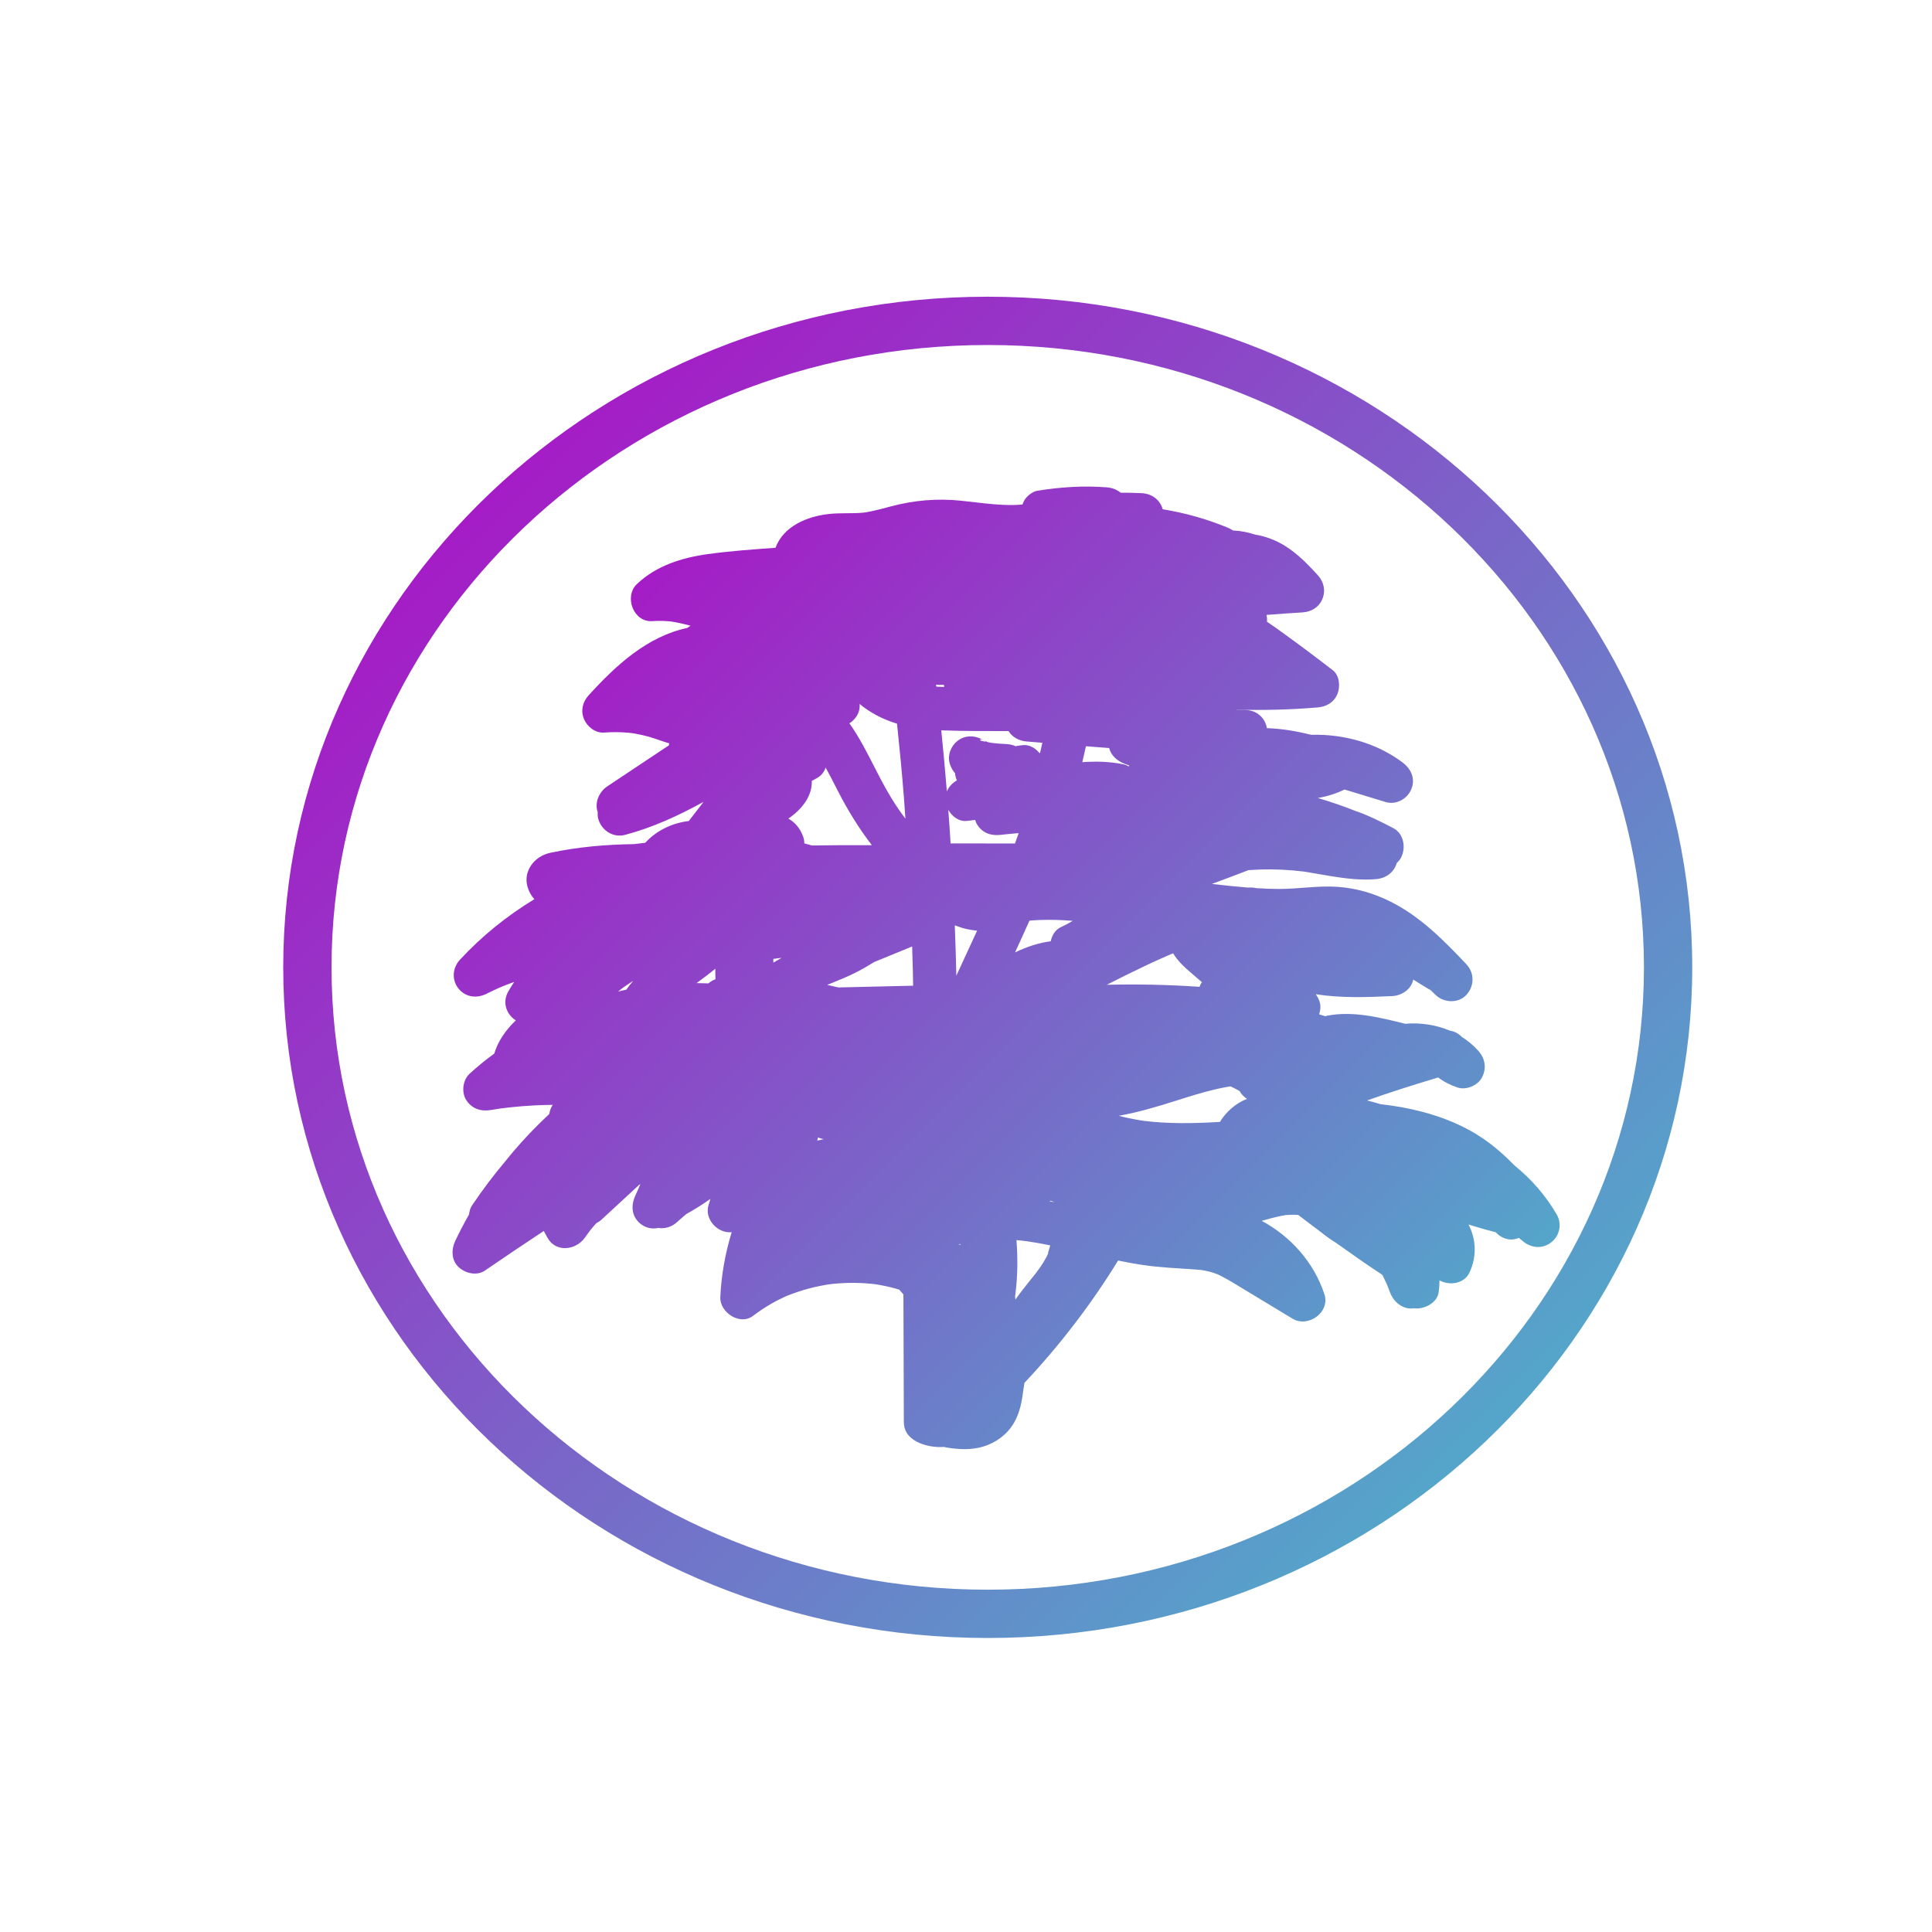 <?xml version="1.0" encoding="utf-8"?>
<!-- Generator: Adobe Illustrator 23.1.1, SVG Export Plug-In . SVG Version: 6.00 Build 0)  -->
<svg version="1.1" id="Layer_1" xmlns="http://www.w3.org/2000/svg" xmlns:xlink="http://www.w3.org/1999/xlink" x="0px" y="0px"
	 viewBox="0 0 400 400" style="enable-background:new 0 0 400 400;" xml:space="preserve">
<style type="text/css">
	.st0{fill:url(#SVGID_1_);}
	.st1{fill:url(#SVGID_2_);}
	.st2{fill:url(#SVGID_3_);}
	.st3{fill:url(#SVGID_4_);}
	.st4{fill:url(#SVGID_5_);}
</style>
<g>
	<linearGradient id="SVGID_1_" gradientUnits="userSpaceOnUse" x1="305.144" y1="300.924" x2="103.856" y2="99.636">
		<stop  offset="9.321263e-03" style="stop-color:#55A4CA"/>
		<stop  offset="1" style="stop-color:#A51CC6"/>
	</linearGradient>
	<path class="st0" d="M204.5,61.43c-80.43,0-145.86,62.29-145.86,138.85c0,76.56,65.43,138.85,145.86,138.85
		c80.43,0,145.86-62.29,145.86-138.85C350.36,123.72,284.93,61.43,204.5,61.43z M204.5,329.13c-74.91,0-135.86-57.8-135.86-128.85
		c0-71.05,60.95-128.85,135.86-128.85c74.91,0,135.86,57.8,135.86,128.85C340.36,271.33,279.41,329.13,204.5,329.13z"/>
	<linearGradient id="SVGID_2_" gradientUnits="userSpaceOnUse" x1="217.006" y1="259.684" x2="216.843" y2="259.521">
		<stop  offset="9.321263e-03" style="stop-color:#55A4CA"/>
		<stop  offset="1" style="stop-color:#A51CC6"/>
	</linearGradient>
	<path class="st1" d="M216.88,259.8c0.03-0.14,0.06-0.28,0.1-0.42c-0.03,0.08-0.07,0.21-0.11,0.43
		C216.87,259.81,216.88,259.81,216.88,259.8z"/>
	<linearGradient id="SVGID_3_" gradientUnits="userSpaceOnUse" x1="214.503" y1="263.577" x2="214.476" y2="263.55">
		<stop  offset="9.321263e-03" style="stop-color:#55A4CA"/>
		<stop  offset="1" style="stop-color:#A51CC6"/>
	</linearGradient>
	<path class="st2" d="M214.55,263.49c0.01-0.02,0.02-0.03,0.04-0.05c-0.07,0.09-0.14,0.18-0.19,0.24
		C214.44,263.62,214.5,263.56,214.55,263.49z"/>
	<linearGradient id="SVGID_4_" gradientUnits="userSpaceOnUse" x1="285.847" y1="292.625" x2="123.015" y2="129.793">
		<stop  offset="9.321263e-03" style="stop-color:#55A4CA"/>
		<stop  offset="1" style="stop-color:#A51CC6"/>
	</linearGradient>
	<path class="st3" d="M322.31,251.46c-2.28-3.94-5.25-7.32-8.71-10.13c-2.08-2.13-4.3-4.1-6.79-5.77c-3.7-2.49-7.98-4.22-12.28-5.36
		c-2.87-0.76-5.78-1.27-8.71-1.59c-0.92-0.29-1.85-0.55-2.79-0.77c4.86-1.73,9.78-3.28,14.73-4.76c1.2,0.91,2.53,1.58,3.99,2.07
		c1.81,0.6,4.19-0.39,5.08-2.07c0.98-1.86,0.67-3.89-0.7-5.45c-1.02-1.16-2.2-2.15-3.48-2.95c-0.65-0.68-1.5-1.15-2.44-1.28
		c-2.9-1.23-6.13-1.71-9.27-1.44c-5.3-1.31-10.73-2.7-16.14-1.68c-0.14,0.03-0.27,0.08-0.4,0.12c-0.42-0.12-0.86-0.26-1.29-0.39
		c0.28-0.82,0.37-1.74,0.11-2.57c-0.17-0.54-0.44-1.1-0.8-1.59c5.22,0.8,10.55,0.63,15.81,0.38c1.91-0.09,3.89-1.33,4.34-3.3
		c0.01-0.04,0.01-0.09,0.02-0.13c1.05,0.67,2.11,1.33,3.19,1.97c0.11,0.07,0.23,0.11,0.34,0.16c0.3,0.28,0.6,0.57,0.89,0.85
		c0.07,0.07,0.14,0.15,0.21,0.22c0,0,0.01-0.01,0.01-0.01c1.67,1.66,4.72,1.79,6.36,0c1.69-1.84,1.72-4.53,0-6.36
		c-4.6-4.89-9.54-9.87-15.62-12.92c-3.49-1.75-7.15-2.83-11.06-3.1c-4.02-0.28-8.06,0.44-12.08,0.44c-1.58,0-3.15-0.07-4.72-0.17
		c-0.33-0.08-0.67-0.13-1.03-0.13c-0.29,0-0.58,0-0.87,0c-2.44-0.2-4.87-0.46-7.31-0.74c2.53-0.93,5.05-1.88,7.56-2.85
		c0.16-0.01,0.32-0.03,0.48-0.04c2.91-0.19,5.83-0.16,8.73,0.09c0.68,0.06,1.34,0.13,2.01,0.21c0.09,0.01,0.22,0.03,0.31,0.04
		c0.4,0.06,0.79,0.12,1.18,0.19c1.42,0.23,2.84,0.5,4.27,0.73c3.15,0.5,6.32,0.92,9.51,0.63c2.26-0.21,3.76-1.63,4.23-3.34
		c0.34-0.3,0.64-0.64,0.87-1.07c1.09-2.06,0.62-5-1.61-6.16c-2.5-1.3-5.08-2.61-7.78-3.53c-2.56-1.02-5.17-1.92-7.82-2.69
		c1.92-0.33,3.79-0.91,5.54-1.76c2.83,0.86,5.66,1.74,8.49,2.59c2.15,0.65,4.46-0.6,5.31-2.61c0.93-2.21-0.02-4.26-1.84-5.62
		c-5.41-4.03-12.16-5.86-18.86-5.69c-3.01-0.74-6.1-1.28-9.18-1.37c-0.36-2.07-2.01-3.69-4.37-3.76c-0.62-0.02-1.24-0.03-1.87-0.04
		c0.01-0.01,0.01-0.02,0.02-0.03c5.57,0.14,11.14,0.01,16.7-0.46c1.83-0.15,3.37-1.01,4.11-2.77c0.63-1.49,0.47-3.83-0.93-4.92
		c-3.35-2.59-6.74-5.14-10.18-7.62c-1.13-0.81-2.28-1.66-3.47-2.44c0.04-0.47,0.01-0.95-0.09-1.41c2.48-0.19,4.97-0.37,7.45-0.52
		c1.82-0.11,3.38-1.04,4.11-2.77c0.72-1.71,0.31-3.55-0.93-4.92c-2.07-2.27-4.23-4.49-6.86-6.12c-1.82-1.12-3.97-1.96-6.15-2.3
		c-1.47-0.49-3.02-0.78-4.57-0.85c-0.34-0.23-0.71-0.44-1.12-0.6c-4.32-1.79-8.81-3.04-13.42-3.79c-0.54-1.91-2.18-3.21-4.3-3.33
		c-1.47-0.08-2.93-0.11-4.4-0.1c-0.76-0.62-1.74-1.02-2.85-1.11c-4.85-0.38-9.67-0.07-14.47,0.72c-1,0.16-2.23,1.19-2.69,2.07
		c-0.13,0.25-0.23,0.5-0.32,0.75c-0.35,0.03-0.83,0.08-0.91,0.08c-0.61,0.03-1.21,0.04-1.82,0.04c-1.07-0.01-2.13-0.07-3.2-0.16
		c-2.3-0.19-4.58-0.51-6.87-0.74c-4.97-0.5-9.65-0.09-14.48,1.19c-1.09,0.29-2.18,0.59-3.28,0.84c-0.59,0.14-1.18,0.24-1.76,0.36
		c-0.26,0.04-0.4,0.06-0.43,0.07c-0.13,0.01-0.26,0.03-0.39,0.04c-2.29,0.19-4.6,0-6.9,0.25c-4.52,0.49-9.43,2.5-11.1,7
		c-4.68,0.34-9.36,0.67-14.01,1.31c-5.38,0.74-10.66,2.39-14.68,6.2c-2.72,2.58-0.74,7.94,3.18,7.68c1.02-0.07,2.04-0.07,3.06,0
		c0.23,0.02,0.47,0.04,0.7,0.06c0.51,0.06,0.62,0.07,0.33,0.04c-0.29-0.04-0.18-0.01,0.33,0.06c0.23,0.04,0.46,0.08,0.7,0.13
		c0.94,0.18,1.87,0.41,2.79,0.66c-0.23,0.13-0.44,0.28-0.65,0.45c-8.34,1.79-14.75,7.71-20.46,13.98c-1.24,1.36-1.66,3.19-0.93,4.92
		c0.65,1.55,2.34,2.89,4.11,2.77c1.69-0.12,3.37-0.12,5.06,0.03c0.1,0.01,0.63,0.07,0.89,0.1c0.21,0.04,0.68,0.12,0.74,0.13
		c0.86,0.16,1.72,0.36,2.56,0.59c1.45,0.41,2.84,0.97,4.28,1.38c-0.03,0.14-0.06,0.28-0.08,0.42c-4.24,2.82-8.47,5.65-12.72,8.47
		c-1.72,1.14-2.72,3.39-2,5.37c-0.05,0.51-0.01,1.04,0.15,1.54c0.76,2.34,3.1,3.79,5.54,3.14c5.76-1.53,11.07-4,16.22-6.82
		c-1.02,1.32-2.04,2.65-3.07,3.97c-3.42,0.39-6.69,1.96-9.01,4.5c-0.78,0.08-1.55,0.18-2.33,0.28c-5.78,0.07-11.64,0.58-17.26,1.78
		c-2.22,0.47-4.04,1.9-4.76,4.09c-0.62,1.9,0.08,4.08,1.39,5.53c-5.68,3.45-10.9,7.66-15.4,12.53c-1.53,1.66-1.75,4.1-0.35,5.91
		c1.42,1.84,3.77,2.17,5.81,1.16c1.92-0.95,2.92-1.4,4.51-2.01c0.42-0.16,0.84-0.3,1.26-0.46c-0.43,0.64-0.84,1.3-1.22,1.97
		c-1.35,2.33-0.32,4.8,1.55,5.99c-2.02,1.92-3.69,4.28-4.46,6.88c-1.79,1.28-3.49,2.69-5.1,4.16c-1.41,1.29-1.74,3.84-0.7,5.45
		c1.16,1.81,3.02,2.41,5.08,2.07c1.86-0.31,2.28-0.37,4.02-0.56c1.67-0.18,3.34-0.31,5.02-0.4c1.26-0.07,2.52-0.09,3.78-0.11
		c-0.37,0.56-0.61,1.22-0.71,1.9c-3.27,3.04-6.32,6.3-9.1,9.78c-2.46,2.92-4.77,5.97-6.9,9.16c-0.36,0.55-0.55,1.18-0.6,1.84
		c-1.02,1.79-1.98,3.61-2.86,5.47c-0.84,1.76-0.84,4.03,0.7,5.45c1.4,1.29,3.77,1.86,5.45,0.7c4.03-2.77,8.09-5.49,12.17-8.19
		c0.25,0.46,0.5,0.91,0.75,1.37c1.74,3.18,5.92,2.63,7.77,0c0.34-0.47,0.68-0.94,1.02-1.4c0.01-0.02,0.02-0.02,0.03-0.04
		c0.21-0.25,0.41-0.51,0.62-0.76c0.22-0.26,0.44-0.52,0.67-0.77c0.4-0.2,0.78-0.45,1.12-0.77c2.58-2.39,5.15-4.77,7.74-7.15
		c0.07-0.05,0.13-0.1,0.2-0.14c0.02-0.02,0.05-0.03,0.07-0.04c-0.06,0.16-0.12,0.32-0.19,0.47c-0.21,0.51-0.24,0.58-0.1,0.24
		c-0.25,0.58-0.51,1.16-0.77,1.74c-0.94,2.07-0.73,4.34,1.16,5.81c1.11,0.86,2.4,1.08,3.62,0.81c1.35,0.22,2.77-0.18,3.89-1.21
		c0.63-0.59,1.29-1.14,1.95-1.69c1.71-0.94,3.35-1.98,4.94-3.11c-0.1,0.4-0.21,0.8-0.35,1.2c-0.98,2.95,1.84,6,4.77,5.69
		c-1.33,4.34-2.14,8.84-2.36,13.44c-0.15,3.15,4.05,5.96,6.77,3.89c1.2-0.91,2.45-1.75,3.75-2.5c0.66-0.38,1.33-0.73,2.01-1.06
		c0.34-0.17,0.69-0.32,1.03-0.49c0.05-0.03,0.1-0.05,0.14-0.07c0.05-0.02,0.1-0.04,0.19-0.07c1.43-0.55,2.88-1.06,4.36-1.45
		c0.74-0.2,1.49-0.38,2.25-0.53c0.38-0.08,0.76-0.15,1.14-0.22c0.08-0.01,0.68-0.11,0.94-0.15c0.24-0.03,0.66-0.08,0.74-0.09
		c0.39-0.04,0.77-0.07,1.16-0.1c0.77-0.06,1.55-0.09,2.32-0.1c1.55-0.02,3.09,0.04,4.63,0.2c0.08,0.01,0.62,0.07,0.82,0.1
		c0.24,0.04,0.58,0.1,0.66,0.11c0.76,0.13,1.51,0.29,2.26,0.47c0.63,0.15,1.26,0.33,1.88,0.52c0.26,0.29,0.52,0.58,0.77,0.88
		c0.02,0.02,0.05,0.06,0.09,0.1c0,0.04,0,0.07,0,0.11c0.01,2.73,0.02,5.47,0.03,8.2c0.02,6.05,0.04,12.1,0.06,18.14
		c0.01,2.19,1.44,3.56,3.3,4.34c1.61,0.67,3.35,0.91,5.08,0.79c0.15,0.05,0.29,0.1,0.44,0.12c2.54,0.41,5.13,0.56,7.64-0.2
		c2.63-0.81,4.9-2.47,6.31-4.85c1.02-1.73,1.51-3.68,1.8-5.65c0.13-0.9,0.25-1.8,0.41-2.69c7.29-7.76,13.81-16.25,19.38-25.32
		c1.7,0.35,3.41,0.67,5.13,0.92c3.56,0.53,7.09,0.67,10.68,0.92c0.46,0.03,0.92,0.07,1.38,0.12c0.55,0.06,0.61,0.07,0.17,0.02
		c0.3,0.05,0.6,0.11,0.9,0.17c0.82,0.17,1.63,0.42,2.41,0.73c0.12,0.07,0.78,0.39,0.78,0.39c0.4,0.21,0.8,0.42,1.2,0.65
		c0.8,0.45,1.59,0.93,2.37,1.41c3.69,2.23,7.39,4.47,11.08,6.7c3.25,1.96,7.86-1.32,6.61-5.08c-2.21-6.62-6.96-11.92-12.98-15.17
		c1.29-0.36,2.56-0.71,3.87-0.99c0.34-0.07,0.69-0.12,1.03-0.19c0.02,0,0.02-0.01,0.04-0.01c0.01,0,0.01,0,0.01,0
		c0.7-0.03,1.38-0.1,2.09-0.06c0.04,0,0.22,0.01,0.38,0.02c0.05,0.01,0.11,0.02,0.17,0.03c1.42,1.08,2.83,2.16,4.26,3.22
		c0.95,0.76,1.92,1.5,2.96,2.17c0.16,0.1,0.32,0.19,0.47,0.29c3.2,2.29,6.42,4.54,9.7,6.71c0.31,0.61,0.6,1.24,0.89,1.86
		c0.04,0.09,0.08,0.17,0.12,0.26c0.01,0.03,0.02,0.04,0.03,0.08c0.18,0.48,0.37,0.95,0.55,1.43c0.75,2.02,2.74,3.65,4.96,3.28
		c0.25,0.04,0.5,0.05,0.76,0.04c1.82-0.08,4.04-1.32,4.34-3.3c0.13-0.84,0.18-1.68,0.18-2.52c2.04,1.16,5.11,0.71,6.19-1.57
		c1.54-3.27,1.46-6.81-0.18-9.99c1.86,0.59,3.73,1.13,5.63,1.6c1.1,1.2,2.73,1.86,4.42,1.31c0.13-0.04,0.26-0.09,0.38-0.14
		c0.24,0.21,0.49,0.41,0.73,0.61c1.71,1.48,4.06,1.78,5.91,0.35C322.91,255.91,323.44,253.42,322.31,251.46z M128.49,205.16
		c-0.18,0.04-0.36,0.1-0.53,0.15c0.2-0.16,0.39-0.33,0.59-0.49c0.08-0.06,0.17-0.13,0.27-0.2c0.21-0.15,0.41-0.3,0.62-0.45
		c0.53-0.37,1.06-0.72,1.61-1.07c0.02-0.01,0.03-0.02,0.05-0.03c-0.5,0.58-0.98,1.19-1.43,1.83
		C129.27,204.99,128.88,205.06,128.49,205.16z M249.41,195.75C249.41,195.75,249.41,195.75,249.41,195.75
		c-0.01,0.01-0.02,0.02-0.03,0.02C249.39,195.76,249.4,195.76,249.41,195.75z M249.18,195.82c0.01-0.02,0.05-0.04,0.1-0.05
		C249.22,195.81,249.17,195.84,249.18,195.82z M144.22,203.54c1.31-0.96,2.62-1.94,3.88-2.98c-0.01,0.73,0,1.46,0.03,2.19
		c-0.53,0.18-1.03,0.47-1.47,0.85C145.85,203.57,145.04,203.55,144.22,203.54z M258.19,227.51c-0.84,0.33-1.63,0.75-2.38,1.29
		c-1.32,0.95-2.42,2.15-3.24,3.48c-2.68,0.16-5.36,0.27-8.05,0.25c-2.6-0.02-5.21-0.16-7.8-0.48c-0.04-0.01-1.1-0.17-1.22-0.2
		c-0.58-0.1-1.16-0.21-1.73-0.33c-0.71-0.15-1.42-0.32-2.13-0.51c4.05-0.72,7.96-1.89,11.9-3.14c2.6-0.83,5.2-1.65,7.85-2.28
		c0.69-0.16,1.39-0.32,2.09-0.45c0.28-0.05,0.56-0.1,0.84-0.15c0.03,0,0.24-0.03,0.44-0.07c0.48,0.23,0.97,0.46,1.44,0.72
		c0.15,0.08,0.3,0.18,0.45,0.26C257.03,226.57,257.56,227.12,258.19,227.51z M188.85,195.96c0.06,1.86,0.12,3.71,0.16,5.57
		c0.02,0.85,0.02,1.7,0.04,2.55c-0.76,0.02-1.51,0.03-2.27,0.05c-4.4,0.1-8.81,0.21-13.21,0.31c-0.76-0.18-1.53-0.35-2.3-0.53
		c0.26-0.1,0.51-0.2,0.76-0.31c1.66-0.67,3.32-1.35,4.93-2.14c1.4-0.69,2.73-1.48,4.05-2.29
		C183.63,198.1,186.24,197.03,188.85,195.96z M161.69,198.4c-0.53,0.28-1.05,0.59-1.57,0.91c-0.01-0.26-0.01-0.52-0.02-0.78
		c0.54-0.06,1.08-0.13,1.61-0.21C161.7,198.34,161.7,198.37,161.69,198.4z M198,202c-0.08-3.47-0.18-6.95-0.32-10.42
		c0.86,0.33,1.74,0.63,2.64,0.81c0.66,0.13,1.32,0.23,1.98,0.3C200.87,195.8,199.44,198.9,198,202z M170.53,235.85
		c-0.44,0.09-0.89,0.19-1.33,0.3c0.06-0.22,0.12-0.44,0.15-0.67C169.71,235.66,170.11,235.78,170.53,235.85z M219.64,191.96
		c-1.13,0.51-1.84,1.66-2.1,2.92c-2.54,0.33-5,1.16-7.39,2.31c1.01-2.17,2-4.36,2.97-6.54c0.01-0.01,0.02-0.02,0.03-0.03
		c0.17-0.02,0.3-0.03,0.34-0.04c0.64-0.05,1.27-0.09,1.91-0.11c1.12-0.04,2.23-0.04,3.35-0.01c1.12,0.03,2.24,0.1,3.36,0.19
		C221.31,191.13,220.5,191.57,219.64,191.96z M226.43,160.15C226.43,160.15,226.43,160.15,226.43,160.15
		C226.43,160.15,226.43,160.15,226.43,160.15c0.04-0.01,0.07-0.01,0.1-0.02C226.5,160.14,226.46,160.14,226.43,160.15z
		 M193.81,141.74c0.17,0.02,0.33,0.05,0.51,0.06c0.37,0,0.74-0.01,1.11-0.01c0.01,0.15,0.03,0.29,0.06,0.43
		c-0.54-0.01-1.09-0.03-1.63-0.06C193.84,142.02,193.83,141.88,193.81,141.74z M208.8,151.36c0.78,1.25,2.14,2.03,3.79,2.16
		c1.08,0.09,2.15,0.17,3.22,0.26c-0.16,0.7-0.33,1.41-0.48,2.11c-0.04,0-0.08,0.01-0.13,0.01c-0.84-1.02-2.06-1.75-3.4-1.63
		c-0.53,0.05-1.04,0.12-1.53,0.22c-0.56-0.25-1.16-0.4-1.82-0.43c-0.58-0.03-1.16-0.06-1.74-0.11c-0.26-0.02-0.51-0.05-0.77-0.08
		c-0.04,0-0.1-0.01-0.16-0.01c-0.42-0.03-0.84-0.12-1.25-0.2c-0.23-0.12-0.47-0.23-0.7-0.34c0.1,0.07,0.21,0.16,0.33,0.27
		c-0.26-0.05-0.51-0.1-0.76-0.16c-0.78-0.14-0.54-0.49,0.03-0.31c-0.06-0.03-0.12-0.06-0.18-0.09c-1.65-0.83-3.5-0.8-5,0.35
		c-1.38,1.07-2.14,3-1.61,4.73c0.25,0.8,0.63,1.46,1.1,2c0.04,0.5,0.16,0.99,0.37,1.46c-0.95,0.56-1.69,1.33-2.07,2.29
		c-0.35-4.22-0.73-8.44-1.16-12.65C199.5,151.37,204.15,151.37,208.8,151.36z M196.33,167.66c0.78,1.39,2.23,2.49,3.86,2.3
		c0.57-0.07,1.14-0.13,1.71-0.2c0.1,0.35,0.23,0.69,0.43,0.99c1.18,1.84,3,2.36,5.08,2.07c-0.43,0.06-0.48,0.06-0.02,0.01
		c0.33-0.04,0.65-0.08,0.98-0.11c0.59-0.06,1.18-0.12,1.77-0.17c0.26-0.02,0.52-0.03,0.77-0.05c-0.25,0.72-0.5,1.43-0.77,2.14
		c-3.86-0.01-7.72-0.01-11.58-0.02c-0.58,0-1.17,0-1.75,0C196.67,172.3,196.51,169.98,196.33,167.66z M233.69,158.68
		c-0.34-0.2-0.69-0.36-1.08-0.44c-2.87-0.58-5.69-0.64-8.53-0.44c0.24-1.1,0.49-2.2,0.75-3.3c1.6,0.13,3.2,0.26,4.81,0.38
		c0.38,1.49,1.56,2.61,3.13,3.22c0.35,0.14,0.7,0.27,1.05,0.41C233.77,158.57,233.73,158.62,233.69,158.68z M198.91,257.6
		c-0.01,0.03-0.01,0.06-0.02,0.09c-0.18,0-0.35,0-0.53,0.01c0.13-0.04,0.27-0.08,0.4-0.12C198.81,257.58,198.86,257.59,198.91,257.6
		z M177.99,145.97c0-0.08-0.02-0.15-0.03-0.23c2.31,1.91,4.94,3.23,7.76,4.09c0.53,5.06,1.02,10.13,1.42,15.21
		c0.12,1.48,0.22,2.97,0.32,4.45c-0.01-0.01-0.02-0.03-0.03-0.04c-0.09-0.12-0.15-0.2-0.2-0.26c-0.14-0.19-0.28-0.37-0.42-0.56
		c-2.21-3.02-3.97-6.29-5.66-9.61c-1.62-3.17-3.23-6.36-5.29-9.27C177.14,148.94,178.06,147.54,177.99,145.97z M246.64,201.45
		c0.74,0.63,1.47,1.28,2.21,1.91c-0.08,0.12-0.18,0.23-0.25,0.36c-0.1,0.19-0.17,0.39-0.24,0.59c-6.4-0.44-12.81-0.58-19.22-0.42
		c2.57-1.31,5.15-2.59,7.76-3.83c1.06-0.5,2.13-1,3.21-1.48c0.5-0.22,1-0.45,1.51-0.67c0.22-0.09,0.43-0.19,0.65-0.28
		c0.13-0.06,0.19-0.08,0.21-0.09c0.01,0,0.01,0,0.02-0.01c0.13-0.05,0.26-0.1,0.39-0.15C243.82,198.96,245.22,200.25,246.64,201.45z
		 M163.75,169.11c2.49-1.85,4.43-4.46,4.32-7.43c0.31-0.17,0.61-0.34,0.92-0.5c1.04-0.54,1.65-1.36,1.95-2.27
		c0.84,1.53,1.64,3.09,2.43,4.65c2.07,4.06,4.41,7.89,7.14,11.43c-4.13-0.03-8.26-0.01-12.39,0.06c-0.53-0.15-1.07-0.29-1.6-0.44
		c0.01-0.44-0.06-0.9-0.23-1.37c-0.63-1.78-1.72-3-3.07-3.76C163.4,169.34,163.58,169.24,163.75,169.11z M256.84,171.27
		c0.01,0,0.02,0,0.02,0c-0.01,0-0.02,0.01-0.03,0.01C256.84,171.28,256.84,171.27,256.84,171.27z M216.9,259.76
		c-0.01,0.02-0.02,0.03-0.02,0.04c-0.01,0.04-0.02,0.08-0.03,0.12c0.01-0.04,0.01-0.07,0.02-0.1c-0.08,0.17-0.17,0.33-0.25,0.5
		c-0.2,0.37-0.41,0.74-0.63,1.09c-0.43,0.7-0.91,1.37-1.41,2.03c0.03-0.03,0.05-0.06,0.08-0.09c-0.04,0.05-0.08,0.1-0.11,0.14
		c-0.01,0.01-0.02,0.02-0.03,0.04c-0.25,0.34-0.23,0.3-0.13,0.16c-0.07,0.1-0.15,0.19-0.22,0.28c-0.27,0.34-0.55,0.69-0.83,1.03
		c-1.07,1.33-2.14,2.67-3.11,4.07c-0.02-0.25-0.04-0.5-0.07-0.74c0.03-0.18,0.07-0.36,0.09-0.55c0.45-3.69,0.48-7.36,0.2-11.03
		c0.39,0.04,0.79,0.07,1.18,0.12c0.05,0.01,0.72,0.09,0.84,0.1c1.5,0.21,2.99,0.47,4.47,0.77c0.17,0.03,0.33,0.07,0.5,0.11
		c-0.13,0.52-0.31,1.03-0.46,1.54C217.05,259.18,217.06,259.42,216.9,259.76z M217.3,248.71c0.09-0.04,0.18-0.06,0.26-0.11
		c0.27,0.1,0.54,0.21,0.8,0.31C218.01,248.85,217.66,248.78,217.3,248.71z"/>
	<linearGradient id="SVGID_5_" gradientUnits="userSpaceOnUse" x1="203.767" y1="153.37" x2="203.459" y2="153.063">
		<stop  offset="9.321263e-03" style="stop-color:#55A4CA"/>
		<stop  offset="1" style="stop-color:#A51CC6"/>
	</linearGradient>
	<path class="st4" d="M203.82,153.32c-0.15-0.1-0.29-0.16-0.41-0.2C203.54,153.18,203.68,153.25,203.82,153.32z"/>
</g>
</svg>
